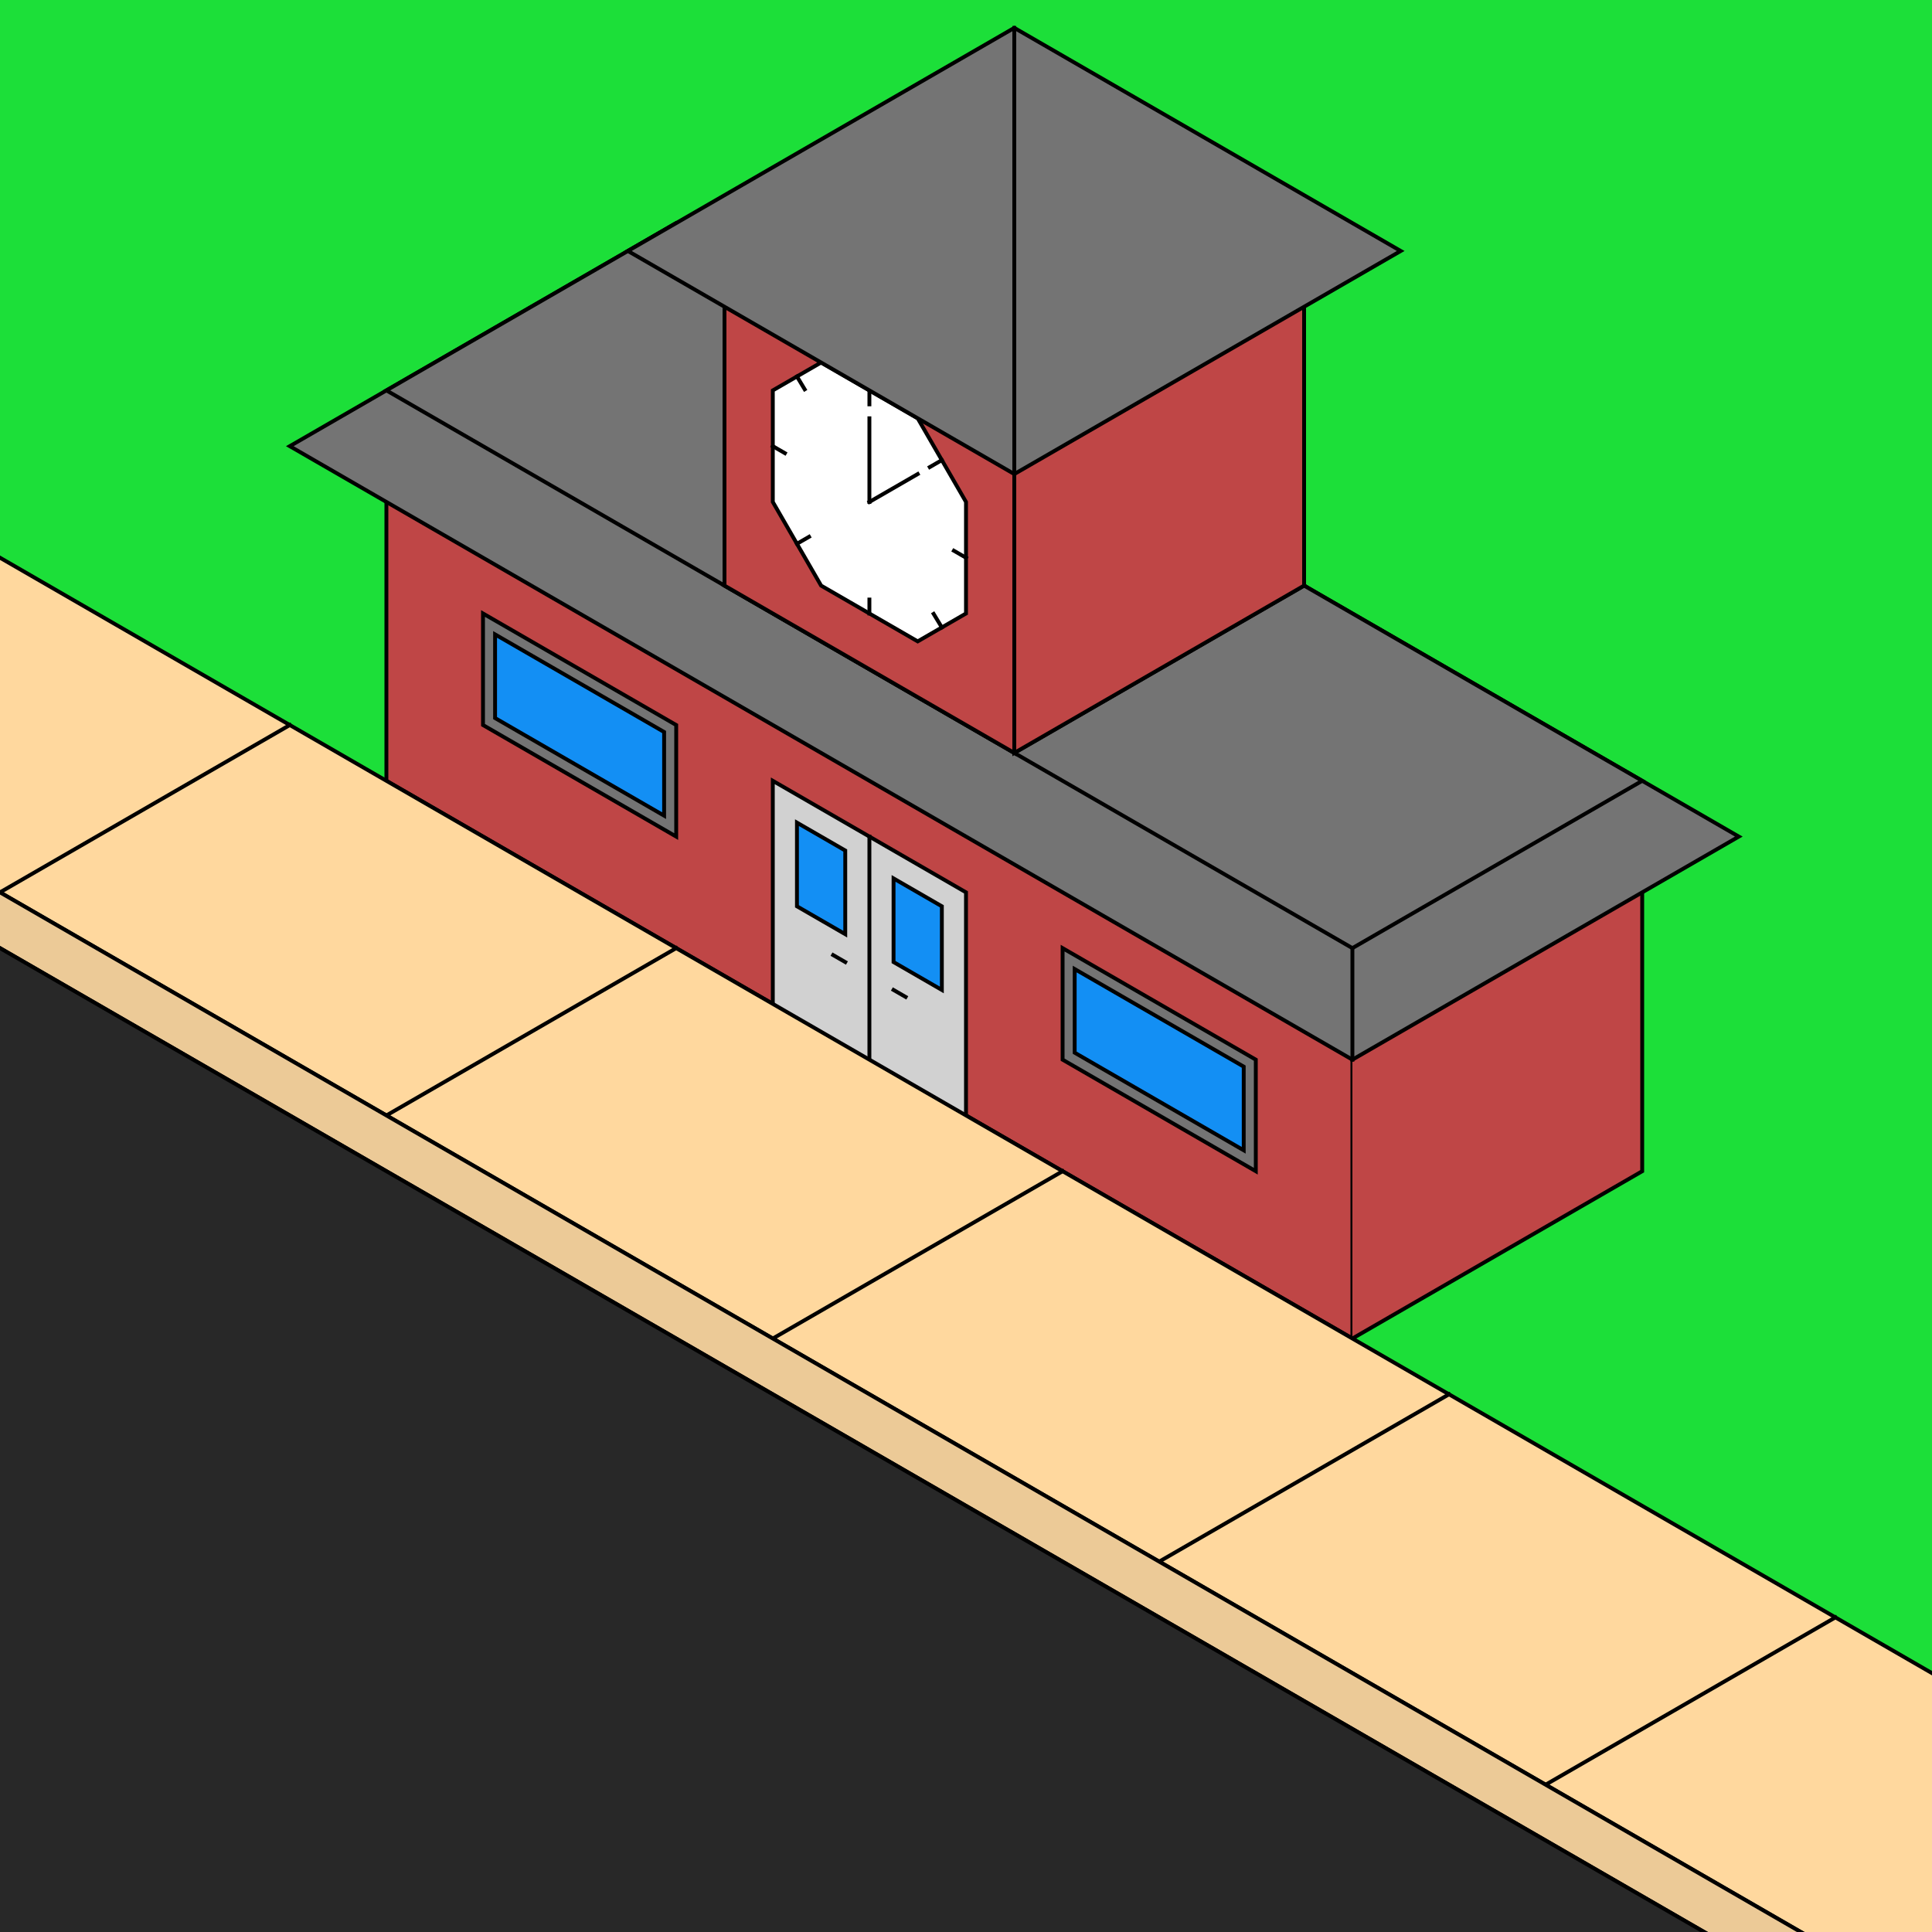 <?xml version="1.0" encoding="UTF-8" standalone="no"?><!-- Generator: Gravit.io --><svg xmlns="http://www.w3.org/2000/svg" xmlns:xlink="http://www.w3.org/1999/xlink" style="isolation:isolate" viewBox="0 0 500 500" width="500pt" height="500pt"><rect x="0" y="0" width="500" height="500" fill="#808080" stroke="none"/><defs><clipPath id="_clipPath_hzlzqe8xkLC0NOQCLwRHthSpm0WLZoFT"><rect width="500" height="500"/></clipPath></defs><g clip-path="url(#_clipPath_hzlzqe8xkLC0NOQCLwRHthSpm0WLZoFT)"><rect width="500" height="500" style="fill:rgb(28,223,57)"/><g style="isolation:isolate"><g style="isolation:isolate"><path d=" M 100 202.073 L 100 115.47 L 350 259.808 L 350 346.41 L 100 202.073 Z " fill="rgb(191,70,70)" vector-effect="non-scaling-stroke" stroke-width="1" stroke="rgb(0,0,0)" stroke-linejoin="miter" stroke-linecap="square" stroke-miterlimit="3"/><path d=" M 350 346.41 L 425 303.109 L 425 216.506 L 350 259.808" fill="rgb(191,70,70)" vector-effect="non-scaling-stroke" stroke-width="1" stroke="rgb(0,0,0)" stroke-linejoin="miter" stroke-linecap="square" stroke-miterlimit="3"/><path d=" M 100 115.47 L 175 72.169 L 425 216.506 L 350 259.808 L 100 115.47 Z " fill="rgb(255,255,255)" vector-effect="non-scaling-stroke" stroke-width="1" stroke="rgb(0,0,0)" stroke-linejoin="miter" stroke-linecap="square" stroke-miterlimit="3"/></g><g style="isolation:isolate"><path d=" M 200 259.808 L 200 202.073 L 250 230.94 L 250 288.675" fill="rgb(209,209,209)" vector-effect="non-scaling-stroke" stroke-width="1" stroke="rgb(0,0,0)" stroke-linejoin="miter" stroke-linecap="square" stroke-miterlimit="3"/><line x1="225" y1="274.241" x2="225" y2="216.506" vector-effect="non-scaling-stroke" stroke-width="1" stroke="rgb(0,0,0)" stroke-linejoin="miter" stroke-linecap="square" stroke-miterlimit="3"/><path d=" M 206.25 212.898 L 218.75 220.115 L 218.75 241.765 L 206.25 234.549 L 206.25 212.898 Z " fill="rgb(19,143,244)" vector-effect="non-scaling-stroke" stroke-width="1" stroke="rgb(0,0,0)" stroke-linejoin="miter" stroke-linecap="square" stroke-miterlimit="3"/><path d=" M 231.25 227.332 L 231.25 248.982 L 243.75 256.199 L 243.75 234.549 L 231.25 227.332 Z " fill="rgb(19,143,244)" vector-effect="non-scaling-stroke" stroke-width="1" stroke="rgb(0,0,0)" stroke-linejoin="miter" stroke-linecap="square" stroke-miterlimit="3"/><line x1="215.625" y1="247.178" x2="218.75" y2="248.982" vector-effect="non-scaling-stroke" stroke-width="1" stroke="rgb(0,0,0)" stroke-linejoin="miter" stroke-linecap="square" stroke-miterlimit="3"/><line x1="231.25" y1="256.199" x2="234.375" y2="258.003" vector-effect="non-scaling-stroke" stroke-width="1" stroke="rgb(0,0,0)" stroke-linejoin="miter" stroke-linecap="square" stroke-miterlimit="3"/></g><g style="isolation:isolate"><path d=" M 125 158.771 L 175 187.639 L 175 216.506 L 125 187.639 L 125 158.771 Z " fill="rgb(116,116,116)" vector-effect="non-scaling-stroke" stroke-width="1" stroke="rgb(0,0,0)" stroke-linejoin="miter" stroke-linecap="square" stroke-miterlimit="3"/><path d=" M 171.875 189.443 L 171.875 211.094 L 128.125 185.835 L 128.125 164.184 L 171.875 189.443 Z " fill="rgb(19,143,244)" vector-effect="non-scaling-stroke" stroke-width="1" stroke="rgb(0,0,0)" stroke-linejoin="miter" stroke-linecap="square" stroke-miterlimit="3"/></g><g style="isolation:isolate"><path d=" M 275 245.374 L 325 274.241 L 325 303.109 L 275 274.241 L 275 245.374 Z " fill="rgb(116,116,116)" vector-effect="non-scaling-stroke" stroke-width="1" stroke="rgb(0,0,0)" stroke-linejoin="miter" stroke-linecap="square" stroke-miterlimit="3"/><path d=" M 321.875 276.046 L 321.875 297.696 L 278.125 272.437 L 278.125 250.787 L 321.875 276.046 Z " fill="rgb(19,143,244)" vector-effect="non-scaling-stroke" stroke-width="1" stroke="rgb(0,0,0)" stroke-linejoin="miter" stroke-linecap="square" stroke-miterlimit="3"/></g><g style="isolation:isolate"><path d=" M 350 274.241 L 75 115.47 L 175 57.735 L 450 216.506 L 350 274.241 Z " fill="rgb(116,116,116)" vector-effect="non-scaling-stroke" stroke-width="1" stroke="rgb(0,0,0)" stroke-linejoin="miter" stroke-linecap="square" stroke-miterlimit="3"/><path d=" M 350 245.374 L 100 101.036 L 175 57.735 L 425 202.073 L 350 245.374 Z " fill="rgb(116,116,116)" vector-effect="non-scaling-stroke" stroke-width="1" stroke="rgb(0,0,0)" stroke-linejoin="miter" stroke-linecap="square" stroke-miterlimit="3"/><line x1="350" y1="245.374" x2="350" y2="274.241" vector-effect="non-scaling-stroke" stroke-width="1" stroke="rgb(0,0,0)" stroke-linejoin="miter" stroke-linecap="square" stroke-miterlimit="3"/></g><g style="isolation:isolate"><path d=" M 187.5 151.554 L 262.5 194.856 L 337.5 151.554 L 262.5 108.253 L 187.5 151.554 Z " fill="rgb(191,70,70)" vector-effect="non-scaling-stroke" stroke-width="1" stroke="rgb(0,0,0)" stroke-linejoin="miter" stroke-linecap="square" stroke-miterlimit="3"/><path d=" M 187.5 151.554 L 187.5 64.952 L 262.5 108.253 L 262.5 194.856 L 187.5 151.554 Z " fill="rgb(191,70,70)" vector-effect="non-scaling-stroke" stroke-width="1" stroke="rgb(0,0,0)" stroke-linejoin="miter" stroke-linecap="square" stroke-miterlimit="3"/><path d=" M 262.5 108.253 L 337.5 64.952 L 337.5 151.554 L 262.5 194.856 L 262.5 108.253 Z " fill="rgb(191,70,70)" vector-effect="non-scaling-stroke" stroke-width="1" stroke="rgb(0,0,0)" stroke-linejoin="miter" stroke-linecap="square" stroke-miterlimit="3"/><path d=" M 187.5 64.952 L 262.5 21.651 L 337.5 64.952 L 262.5 108.253 L 187.5 64.952 Z " fill="rgb(191,70,70)" vector-effect="non-scaling-stroke" stroke-width="1" stroke="rgb(0,0,0)" stroke-linejoin="miter" stroke-linecap="square" stroke-miterlimit="3"/></g><g style="isolation:isolate"><path d=" M 212.5 93.819 L 237.5 108.253 L 250 129.904 L 250 158.771 L 237.5 165.988 L 212.5 151.554 L 200 129.904 L 200 101.036 L 212.5 93.819 Z " fill="rgb(255,255,255)" vector-effect="non-scaling-stroke" stroke-width="1" stroke="rgb(0,0,0)" stroke-linejoin="miter" stroke-linecap="square" stroke-miterlimit="3"/><line x1="225" y1="129.904" x2="225" y2="108.253" vector-effect="non-scaling-stroke" stroke-width="1" stroke="rgb(0,0,0)" stroke-linejoin="miter" stroke-linecap="square" stroke-miterlimit="3"/><line x1="225" y1="129.904" x2="237.5" y2="122.687" vector-effect="non-scaling-stroke" stroke-width="1" stroke="rgb(0,0,0)" stroke-linejoin="miter" stroke-linecap="square" stroke-miterlimit="3"/><line x1="225" y1="101.036" x2="225" y2="104.645" vector-effect="non-scaling-stroke" stroke-width="1" stroke="rgb(0,0,0)" stroke-linejoin="miter" stroke-linecap="square" stroke-miterlimit="3"/><line x1="243.75" y1="119.078" x2="240.625" y2="120.883" vector-effect="non-scaling-stroke" stroke-width="1" stroke="rgb(0,0,0)" stroke-linejoin="miter" stroke-linecap="square" stroke-miterlimit="3"/><line x1="225" y1="158.771" x2="225" y2="155.163" vector-effect="non-scaling-stroke" stroke-width="1" stroke="rgb(0,0,0)" stroke-linejoin="miter" stroke-linecap="square" stroke-miterlimit="3"/><line x1="206.25" y1="140.729" x2="209.375" y2="138.925" vector-effect="non-scaling-stroke" stroke-width="1" stroke="rgb(0,0,0)" stroke-linejoin="miter" stroke-linecap="square" stroke-miterlimit="3"/><line x1="200" y1="115.47" x2="203.125" y2="117.274" vector-effect="non-scaling-stroke" stroke-width="1" stroke="rgb(0,0,0)" stroke-linejoin="miter" stroke-linecap="square" stroke-miterlimit="3"/><line x1="250" y1="144.338" x2="246.875" y2="142.533" vector-effect="non-scaling-stroke" stroke-width="1" stroke="rgb(0,0,0)" stroke-linejoin="miter" stroke-linecap="square" stroke-miterlimit="3"/><line x1="206.25" y1="97.428" x2="208.25" y2="100.75" vector-effect="non-scaling-stroke" stroke-width="1" stroke="rgb(0,0,0)" stroke-linejoin="miter" stroke-linecap="square" stroke-miterlimit="3"/><line x1="243.75" y1="162.38" x2="241.625" y2="158.875" vector-effect="non-scaling-stroke" stroke-width="1" stroke="rgb(0,0,0)" stroke-linejoin="miter" stroke-linecap="square" stroke-miterlimit="3"/></g><g style="isolation:isolate"><path d=" M 262.5 122.687 L 162.5 64.952 L 262.5 7.217 L 362.5 64.952 L 262.5 122.687 Z " fill="rgb(116,116,116)" vector-effect="non-scaling-stroke" stroke-width="1" stroke="rgb(0,0,0)" stroke-linejoin="miter" stroke-linecap="square" stroke-miterlimit="3"/><line x1="262.5" y1="7.217" x2="262.5" y2="122.687" vector-effect="non-scaling-stroke" stroke-width="1" stroke="rgb(0,0,0)" stroke-linejoin="miter" stroke-linecap="square" stroke-miterlimit="3"/></g></g><g style="isolation:isolate"><g style="isolation:isolate"><path d=" M 0 144.338 L -75 187.639 L 487.5 512.398 L 562.5 469.097 L 0 144.338 Z " fill="rgb(255,216,158)" vector-effect="non-scaling-stroke" stroke-width="1" stroke="rgb(0,0,0)" stroke-linejoin="miter" stroke-linecap="square" stroke-miterlimit="3"/><line x1="375" y1="360.844" x2="300" y2="404.145" vector-effect="non-scaling-stroke" stroke-width="1" stroke="rgb(0,0,0)" stroke-linejoin="miter" stroke-linecap="square" stroke-miterlimit="3"/><line x1="275" y1="303.109" x2="200" y2="346.41" vector-effect="non-scaling-stroke" stroke-width="1" stroke="rgb(0,0,0)" stroke-linejoin="miter" stroke-linecap="square" stroke-miterlimit="3"/><line x1="175" y1="245.374" x2="100" y2="288.675" vector-effect="non-scaling-stroke" stroke-width="1" stroke="rgb(0,0,0)" stroke-linejoin="miter" stroke-linecap="square" stroke-miterlimit="3"/><line x1="75" y1="187.639" x2="0" y2="230.94" vector-effect="non-scaling-stroke" stroke-width="1" stroke="rgb(0,0,0)" stroke-linejoin="miter" stroke-linecap="square" stroke-miterlimit="3"/><line x1="475" y1="418.579" x2="400" y2="461.88" vector-effect="non-scaling-stroke" stroke-width="1" stroke="rgb(0,0,0)" stroke-linejoin="miter" stroke-linecap="square" stroke-miterlimit="3"/></g><path d=" M 487.5 512.398 L -75 187.639 L -87.5 194.856 L 475 519.615 L 487.5 512.398 Z " fill="rgb(236,202,151)" vector-effect="non-scaling-stroke" stroke-width="1" stroke="rgb(0,0,0)" stroke-linejoin="miter" stroke-linecap="square" stroke-miterlimit="3"/></g><path d=" M 450 505.181 L 225 635.085 L -225 375.278 L 0 245.374 L 450 505.181 Z " fill="rgb(40,40,40)" vector-effect="non-scaling-stroke" stroke-width="1" stroke="rgb(0,0,0)" stroke-linejoin="miter" stroke-linecap="square" stroke-miterlimit="3"/></g></svg>